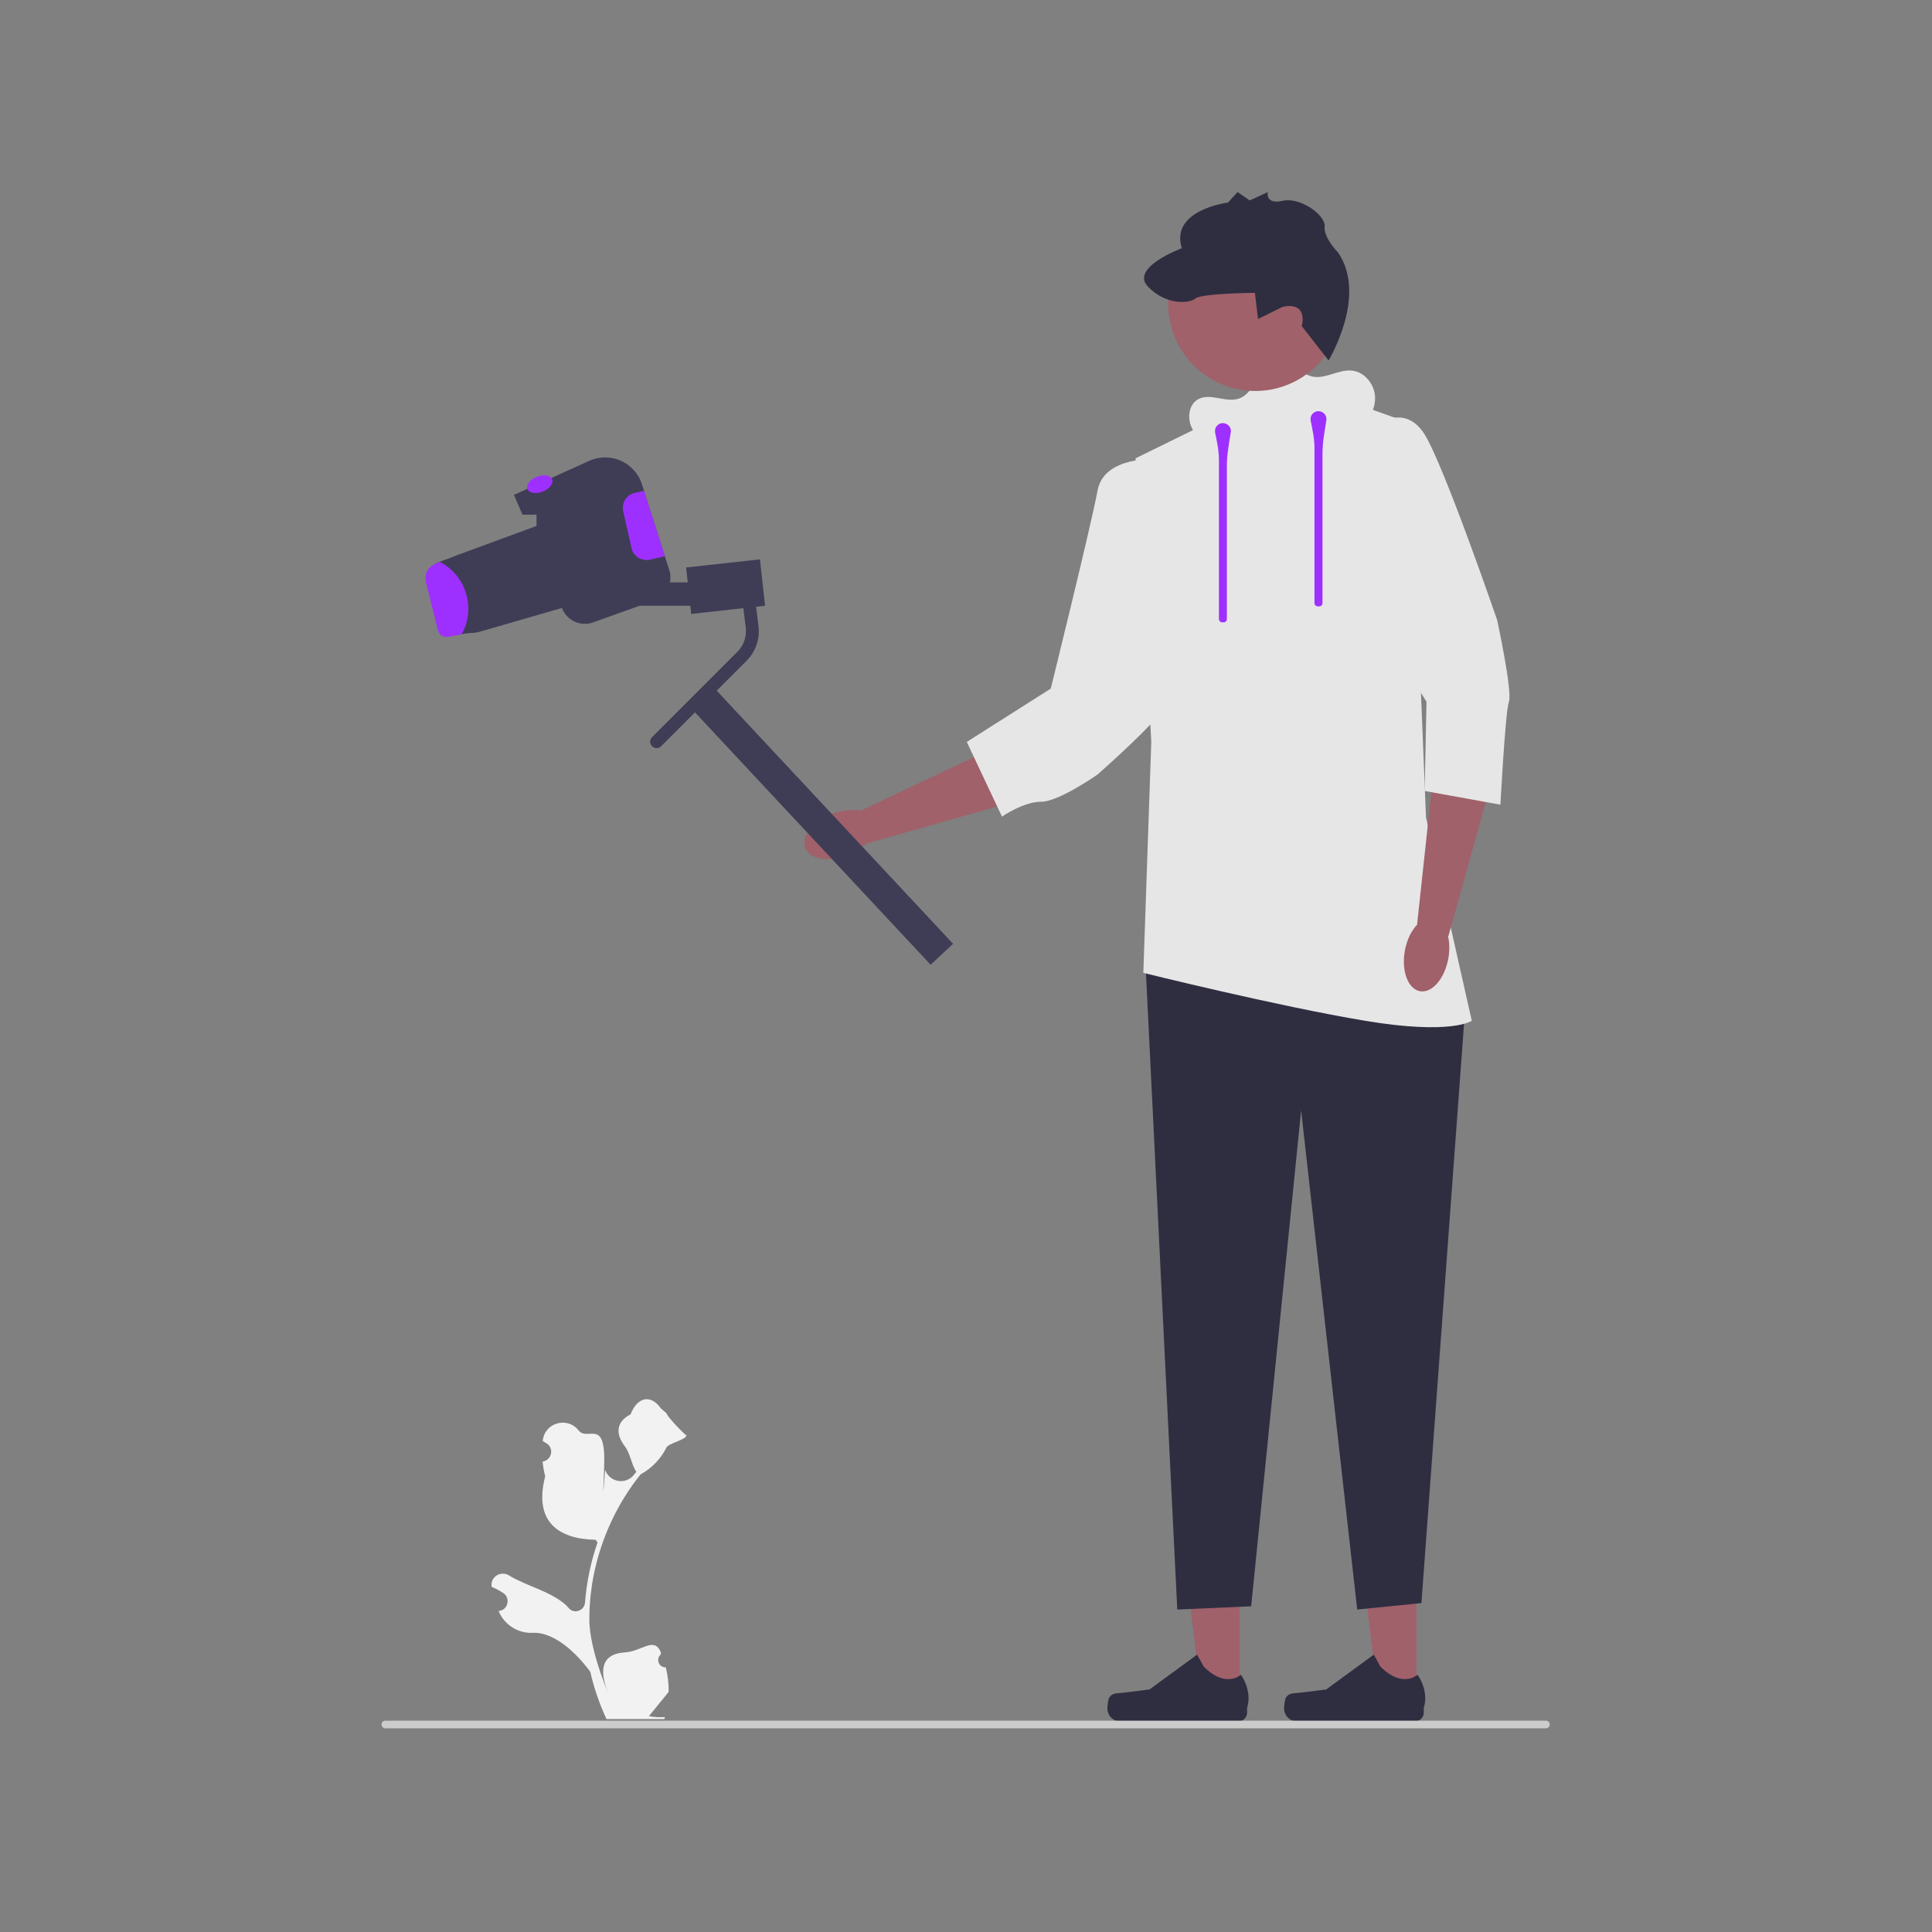 <svg xmlns="http://www.w3.org/2000/svg" xmlns:xlink="http://www.w3.org/1999/xlink" width="220" zoomAndPan="magnify" viewBox="0 0 165 165" height="220" preserveAspectRatio="xMidYMid meet" version="1.0"><rect x="0" y="0" width="165" height="165" fill="#808080" stroke="none"/><defs><clipPath id="id1"><path d="M 94 141 L 107 141 L 107 147.605 L 94 147.605 Z M 94 141 " clip-rule="nonzero"/></clipPath><clipPath id="id2"><path d="M 109 141 L 122 141 L 122 147.605 L 109 147.605 Z M 109 141 " clip-rule="nonzero"/></clipPath><clipPath id="id3"><path d="M 97 16.402 L 116 16.402 L 116 31 L 97 31 Z M 97 16.402 " clip-rule="nonzero"/></clipPath><clipPath id="id4"><path d="M 32.523 146 L 132.418 146 L 132.418 147.605 L 32.523 147.605 Z M 32.523 146 " clip-rule="nonzero"/></clipPath></defs><path fill="#a0616a" d="M 105.879 145.059 L 102.625 145.059 L 101.074 132.504 L 105.879 132.504 Z M 105.879 145.059 " fill-opacity="1" fill-rule="nonzero"/><g clip-path="url(#id1)"><path fill="#2f2e41" d="M 94.73 144.984 C 94.629 145.156 94.574 145.707 94.574 145.906 C 94.574 146.516 95.07 147.012 95.68 147.012 L 105.754 147.012 C 106.172 147.012 106.508 146.676 106.508 146.258 L 106.508 145.84 C 106.508 145.84 107.008 144.578 105.98 143.023 C 105.98 143.023 104.707 144.238 102.801 142.332 L 102.238 141.312 L 98.168 144.289 L 95.914 144.566 C 95.422 144.629 94.984 144.559 94.73 144.984 Z M 94.73 144.984 " fill-opacity="1" fill-rule="nonzero"/></g><path fill="#a0616a" d="M 120.965 145.059 L 117.711 145.059 L 116.164 132.504 L 120.969 132.504 Z M 120.965 145.059 " fill-opacity="1" fill-rule="nonzero"/><g clip-path="url(#id2)"><path fill="#2f2e41" d="M 109.82 144.984 C 109.719 145.156 109.664 145.707 109.664 145.906 C 109.664 146.516 110.16 147.012 110.77 147.012 L 120.844 147.012 C 121.262 147.012 121.598 146.676 121.598 146.258 L 121.598 145.84 C 121.598 145.84 122.098 144.578 121.07 143.023 C 121.07 143.023 119.793 144.238 117.891 142.332 L 117.328 141.312 L 113.258 144.289 L 111.004 144.566 C 110.512 144.629 110.074 144.559 109.82 144.984 Z M 109.82 144.984 " fill-opacity="1" fill-rule="nonzero"/></g><path fill="#e6e6e6" d="M 103.539 38.406 C 102.84 37.859 102.113 37.281 101.754 36.473 C 101.391 35.664 101.535 34.555 102.305 34.109 C 103.336 33.512 104.691 34.43 105.82 34.035 C 106.582 33.766 107.016 32.98 107.43 32.285 C 107.848 31.59 108.43 30.855 109.242 30.82 C 110.285 30.773 111.016 31.902 112.031 32.148 C 113.172 32.422 114.312 31.523 115.477 31.652 C 116.547 31.77 117.379 32.809 117.434 33.883 C 117.488 34.961 116.863 36 115.988 36.621 C 114.789 37.477 113.246 37.617 111.781 37.727 L 103.535 38.355 " fill-opacity="1" fill-rule="nonzero"/><path fill="#a0616a" d="M 114.645 25.949 C 114.645 26.438 114.598 26.922 114.5 27.398 C 114.406 27.879 114.266 28.344 114.078 28.797 C 113.891 29.25 113.66 29.676 113.391 30.082 C 113.117 30.488 112.809 30.867 112.465 31.211 C 112.121 31.559 111.742 31.867 111.336 32.137 C 110.93 32.41 110.504 32.637 110.051 32.824 C 109.602 33.012 109.137 33.152 108.656 33.25 C 108.176 33.344 107.695 33.391 107.203 33.391 C 106.715 33.391 106.234 33.344 105.754 33.25 C 105.273 33.152 104.809 33.012 104.359 32.824 C 103.906 32.637 103.48 32.41 103.074 32.137 C 102.668 31.867 102.289 31.559 101.945 31.211 C 101.602 30.867 101.293 30.488 101.02 30.082 C 100.75 29.676 100.52 29.25 100.332 28.797 C 100.145 28.344 100.004 27.879 99.91 27.398 C 99.812 26.922 99.766 26.438 99.766 25.949 C 99.766 25.461 99.812 24.977 99.91 24.496 C 100.004 24.016 100.145 23.551 100.332 23.102 C 100.52 22.648 100.75 22.219 101.02 21.812 C 101.293 21.406 101.602 21.031 101.945 20.684 C 102.289 20.34 102.668 20.031 103.074 19.762 C 103.48 19.488 103.906 19.258 104.359 19.07 C 104.809 18.887 105.273 18.742 105.754 18.648 C 106.234 18.555 106.715 18.504 107.203 18.504 C 107.695 18.504 108.176 18.555 108.656 18.648 C 109.137 18.742 109.602 18.887 110.051 19.07 C 110.504 19.258 110.93 19.488 111.336 19.762 C 111.742 20.031 112.121 20.34 112.465 20.684 C 112.809 21.031 113.117 21.406 113.391 21.812 C 113.66 22.219 113.891 22.648 114.078 23.102 C 114.266 23.551 114.406 24.016 114.5 24.496 C 114.598 24.977 114.645 25.461 114.645 25.949 Z M 114.645 25.949 " fill-opacity="1" fill-rule="nonzero"/><g clip-path="url(#id3)"><path fill="#2f2e41" d="M 111.18 27.859 L 113.465 30.785 C 113.465 30.785 116.836 25.23 114.258 21.543 C 114.258 21.543 113.031 20.316 113.129 19.344 C 113.223 18.371 111.051 16.809 109.543 17.148 C 108.039 17.492 108.27 16.41 108.27 16.41 L 106.73 17.117 L 105.695 16.402 L 104.871 17.301 C 104.871 17.301 99.91 17.91 100.93 21.203 C 100.93 21.203 96.477 22.844 98.035 24.473 C 99.59 26.098 101.566 25.926 102.102 25.488 C 102.633 25.051 107.172 25.008 107.172 25.008 L 107.441 27.242 L 109.504 26.223 C 109.504 26.223 111.652 25.574 111.18 27.859 Z M 111.18 27.859 " fill-opacity="1" fill-rule="nonzero"/></g><path fill="#3f3d56" d="M 56.074 63.895 C 55.934 63.895 55.793 63.84 55.688 63.734 C 55.473 63.52 55.473 63.172 55.688 62.957 L 62.977 55.664 C 63.523 55.117 63.781 54.359 63.688 53.59 L 63.328 50.715 C 63.289 50.414 63.504 50.137 63.805 50.102 C 64.105 50.062 64.379 50.277 64.418 50.578 L 64.777 53.453 C 64.914 54.562 64.543 55.652 63.754 56.441 L 56.461 63.734 C 56.355 63.84 56.215 63.895 56.074 63.895 Z M 56.074 63.895 " fill-opacity="1" fill-rule="nonzero"/><path fill="#3f3d56" d="M 58.594 48.465 L 64.902 47.77 L 65.34 51.734 L 59.031 52.434 Z M 58.594 48.465 " fill-opacity="1" fill-rule="nonzero"/><path fill="#3f3d56" d="M 53.535 49.738 L 59.883 49.738 L 59.883 51.734 L 53.535 51.734 Z M 53.535 49.738 " fill-opacity="1" fill-rule="nonzero"/><path fill="#3f3d56" d="M 55.871 51.289 L 50.652 53.156 C 49.582 53.543 48.395 52.992 47.992 51.922 L 41.062 53.926 C 40.789 54.012 40.512 54.051 40.246 54.059 C 39.957 54.074 39.691 54.109 39.445 54.156 C 38.234 54.379 38.215 54.355 37.992 52.91 C 37.988 52.883 36.902 49.645 36.895 49.617 C 36.742 48.562 36.75 48.293 37.555 47.973 C 37.922 47.832 38.352 47.695 38.801 47.508 C 38.844 47.488 38.887 47.469 38.938 47.449 L 45.82 44.918 L 45.82 43.957 L 44.621 43.957 L 43.895 42.262 L 50.328 39.355 C 51.004 39.051 51.766 38.984 52.484 39.164 C 53.039 39.301 53.539 39.578 53.938 39.961 C 54.344 40.34 54.652 40.816 54.828 41.363 L 55 41.918 L 56.781 47.504 L 57.16 48.684 C 57.504 49.758 56.934 50.91 55.871 51.289 Z M 55.871 51.289 " fill-opacity="1" fill-rule="nonzero"/><path fill="#2f2e41" d="M 97.848 82.691 L 100.543 137.461 L 106.855 137.184 L 111.121 94.836 L 115.91 137.461 L 121.395 136.91 L 125.191 85.312 Z M 97.848 82.691 " fill-opacity="1" fill-rule="nonzero"/><path fill="#e6e6e6" d="M 114.914 34.172 C 110.527 34.613 106.828 35.672 104.016 35.688 L 96.98 39.141 L 98.324 63.352 L 97.645 83.086 C 97.645 83.086 109.121 85.934 116.57 87.176 C 124.02 88.418 125.695 87.176 125.695 87.176 L 121.785 69.816 L 120.426 36.137 Z M 114.914 34.172 " fill-opacity="1" fill-rule="nonzero"/><path fill="#a0616a" d="M 127.055 67.918 L 127.227 54.449 L 122.059 53.027 L 122.215 67.922 L 121.027 78.93 L 121.055 78.941 C 120.559 79.441 120.152 80.242 119.98 81.188 C 119.668 82.914 120.242 84.465 121.27 84.652 C 122.293 84.84 123.379 83.59 123.691 81.863 C 123.82 81.156 123.797 80.477 123.656 79.91 L 123.703 79.93 Z M 127.055 67.918 " fill-opacity="1" fill-rule="nonzero"/><path fill="#a0616a" d="M 86.055 68.621 L 97.625 61.738 L 96.141 56.586 L 83.527 64.496 L 73.523 69.227 L 73.531 69.258 C 72.844 69.094 71.949 69.168 71.051 69.516 C 69.418 70.148 68.395 71.449 68.77 72.422 C 69.148 73.395 70.777 73.668 72.414 73.035 C 73.086 72.773 73.648 72.402 74.059 71.984 L 74.07 72.031 Z M 86.055 68.621 " fill-opacity="1" fill-rule="nonzero"/><path fill="#e6e6e6" d="M 117.656 36.254 C 117.656 36.254 120 34.461 121.656 37.082 C 123.312 39.707 127.863 52.957 127.863 52.957 C 127.863 52.957 129.18 59.031 128.867 59.93 C 128.555 60.824 128.141 68.723 128.141 68.723 L 121.672 67.551 L 121.828 59.93 L 115.664 50.086 Z M 117.656 36.254 " fill-opacity="1" fill-rule="nonzero"/><path fill="#e6e6e6" d="M 98.844 39.207 C 98.844 39.207 94.293 38.898 93.738 41.883 C 93.188 44.867 89.738 58.809 89.738 58.809 L 82.566 63.363 L 85.574 69.742 C 85.574 69.742 87.395 68.473 88.91 68.473 C 90.43 68.473 93.738 66.145 93.738 66.145 C 93.738 66.145 99.684 60.918 99.684 59.949 C 99.684 58.984 98.844 39.207 98.844 39.207 Z M 98.844 39.207 " fill-opacity="1" fill-rule="nonzero"/><path fill="#3f3d56" d="M 58.84 60.289 L 60.754 58.496 L 81.395 80.605 L 79.48 82.395 Z M 58.84 60.289 " fill-opacity="1" fill-rule="nonzero"/><path fill="#9e30ff" d="M 47.152 40.93 C 47.223 41.105 47.18 41.293 47.023 41.5 C 46.867 41.707 46.645 41.867 46.355 41.98 C 46.062 42.098 45.793 42.137 45.539 42.094 C 45.285 42.055 45.121 41.945 45.051 41.773 C 44.98 41.598 45.023 41.41 45.18 41.203 C 45.336 41 45.559 40.836 45.848 40.723 C 46.141 40.605 46.41 40.566 46.664 40.609 C 46.922 40.648 47.082 40.758 47.152 40.93 Z M 47.152 40.93 " fill-opacity="1" fill-rule="nonzero"/><path fill="#9e30ff" d="M 104.262 36.16 C 104.031 36.219 103.844 36.41 103.785 36.641 C 103.758 36.75 103.758 36.855 103.777 36.953 C 103.938 37.73 104.102 38.504 104.102 39.297 L 104.102 52.871 C 104.102 53.023 104.227 53.148 104.379 53.148 L 104.508 53.148 C 104.66 53.148 104.781 53.023 104.781 52.871 L 104.781 39.75 C 104.781 38.797 104.965 37.863 105.113 36.922 C 105.121 36.887 105.125 36.852 105.125 36.816 C 105.125 36.383 104.715 36.043 104.262 36.16 Z M 104.262 36.16 " fill-opacity="1" fill-rule="nonzero"/><path fill="#9e30ff" d="M 112.422 35.141 C 112.191 35.199 112.004 35.391 111.945 35.621 C 111.918 35.73 111.918 35.836 111.938 35.934 C 112.098 36.711 112.262 37.484 112.262 38.277 L 112.262 51.512 C 112.262 51.664 112.387 51.785 112.539 51.785 L 112.668 51.785 C 112.82 51.785 112.945 51.664 112.945 51.512 L 112.945 38.73 C 112.945 37.777 113.129 36.844 113.273 35.902 C 113.281 35.867 113.285 35.832 113.285 35.797 C 113.285 35.359 112.875 35.02 112.422 35.141 Z M 112.422 35.141 " fill-opacity="1" fill-rule="nonzero"/><path fill="#f2f2f2" d="M 56.863 142.398 C 56.297 142.434 55.984 141.73 56.41 141.32 L 56.453 141.148 C 56.449 141.137 56.441 141.121 56.438 141.109 C 55.863 139.738 54.836 141.031 53.352 141.125 C 51.172 141.258 51.203 142.91 52.047 144.84 C 52.277 145.363 50.332 141.137 50.332 138.301 C 50.332 137.586 50.371 136.875 50.449 136.164 C 50.516 135.582 50.605 135.004 50.723 134.43 C 51.355 131.336 52.727 128.387 54.703 125.922 C 55.652 125.402 56.441 124.594 56.922 123.617 C 57.094 123.266 58.57 122.973 58.633 122.586 C 58.527 122.602 56.883 120.871 56.965 120.77 C 56.816 120.543 56.547 120.43 56.383 120.207 C 55.562 119.094 54.438 119.289 53.848 120.797 C 52.59 121.434 52.578 122.484 53.348 123.5 C 53.84 124.141 53.906 125.016 54.34 125.703 C 54.293 125.762 54.246 125.816 54.203 125.871 C 54.188 125.895 54.168 125.914 54.152 125.938 C 53.457 126.836 52.07 126.605 51.684 125.539 C 51.656 125.461 51.414 129.684 51.594 125.312 C 51.773 120.938 50.203 123.164 49.406 122.156 C 48.457 120.953 46.523 121.5 46.355 123.023 C 46.355 123.039 46.352 123.055 46.352 123.07 C 46.469 123.137 46.586 123.207 46.699 123.281 C 47.34 123.707 47.117 124.699 46.355 124.816 L 46.34 124.82 C 46.383 125.246 46.453 125.664 46.562 126.078 C 45.547 130.008 47.738 131.438 50.867 131.504 L 51.031 131.734 C 50.734 132.59 50.496 133.461 50.316 134.348 C 50.148 135.168 50.031 135.996 49.965 136.832 L 49.961 136.867 C 49.906 137.574 49.012 137.879 48.562 137.328 C 48.445 137.188 48.328 137.066 48.211 136.969 C 46.855 135.852 44.938 135.441 43.473 134.547 C 42.77 134.113 41.867 134.672 41.988 135.488 L 41.996 135.527 C 42.211 135.617 42.426 135.719 42.629 135.836 C 42.75 135.902 42.863 135.973 42.977 136.047 C 43.617 136.473 43.395 137.469 42.637 137.582 L 42.617 137.586 C 42.605 137.59 42.594 137.59 42.582 137.594 L 42.594 137.617 C 43.082 138.77 44.254 139.516 45.504 139.449 C 46.973 139.367 48.797 140.598 50.41 142.773 C 50.73 144.164 51.195 145.52 51.797 146.816 L 56.738 146.816 C 56.758 146.762 56.773 146.703 56.789 146.648 C 56.332 146.676 55.871 146.648 55.422 146.566 C 55.789 146.117 56.156 145.664 56.52 145.211 C 56.531 145.203 56.539 145.195 56.543 145.188 C 56.73 144.957 56.918 144.727 57.105 144.496 C 57.117 143.789 57.031 143.082 56.863 142.398 Z M 56.863 142.398 " fill-opacity="1" fill-rule="nonzero"/><g clip-path="url(#id4)"><path fill="#cccccc" d="M 32.582 147.277 C 32.582 147.461 32.73 147.605 32.91 147.605 L 132.031 147.605 C 132.211 147.605 132.355 147.461 132.355 147.277 C 132.355 147.098 132.211 146.953 132.031 146.953 L 32.91 146.953 C 32.73 146.953 32.582 147.098 32.582 147.277 Z M 32.582 147.277 " fill-opacity="1" fill-rule="nonzero"/></g><path fill="#9e30ff" d="M 39.996 51.988 C 39.996 52.773 39.797 53.512 39.441 54.16 C 38.234 54.379 37.5 54.797 37.281 53.348 C 37.273 53.32 36.379 49.754 36.375 49.727 C 36.223 48.672 36.75 48.297 37.555 47.977 C 39.004 48.727 39.996 50.242 39.996 51.988 Z M 39.996 51.988 " fill-opacity="1" fill-rule="nonzero"/><path fill="#9e30ff" d="M 56.781 47.504 L 55.5 47.797 C 54.797 47.953 54.098 47.516 53.938 46.812 L 53.223 43.66 C 53.062 42.953 53.504 42.258 54.211 42.098 L 55 41.918 Z M 56.781 47.504 " fill-opacity="1" fill-rule="nonzero"/></svg>